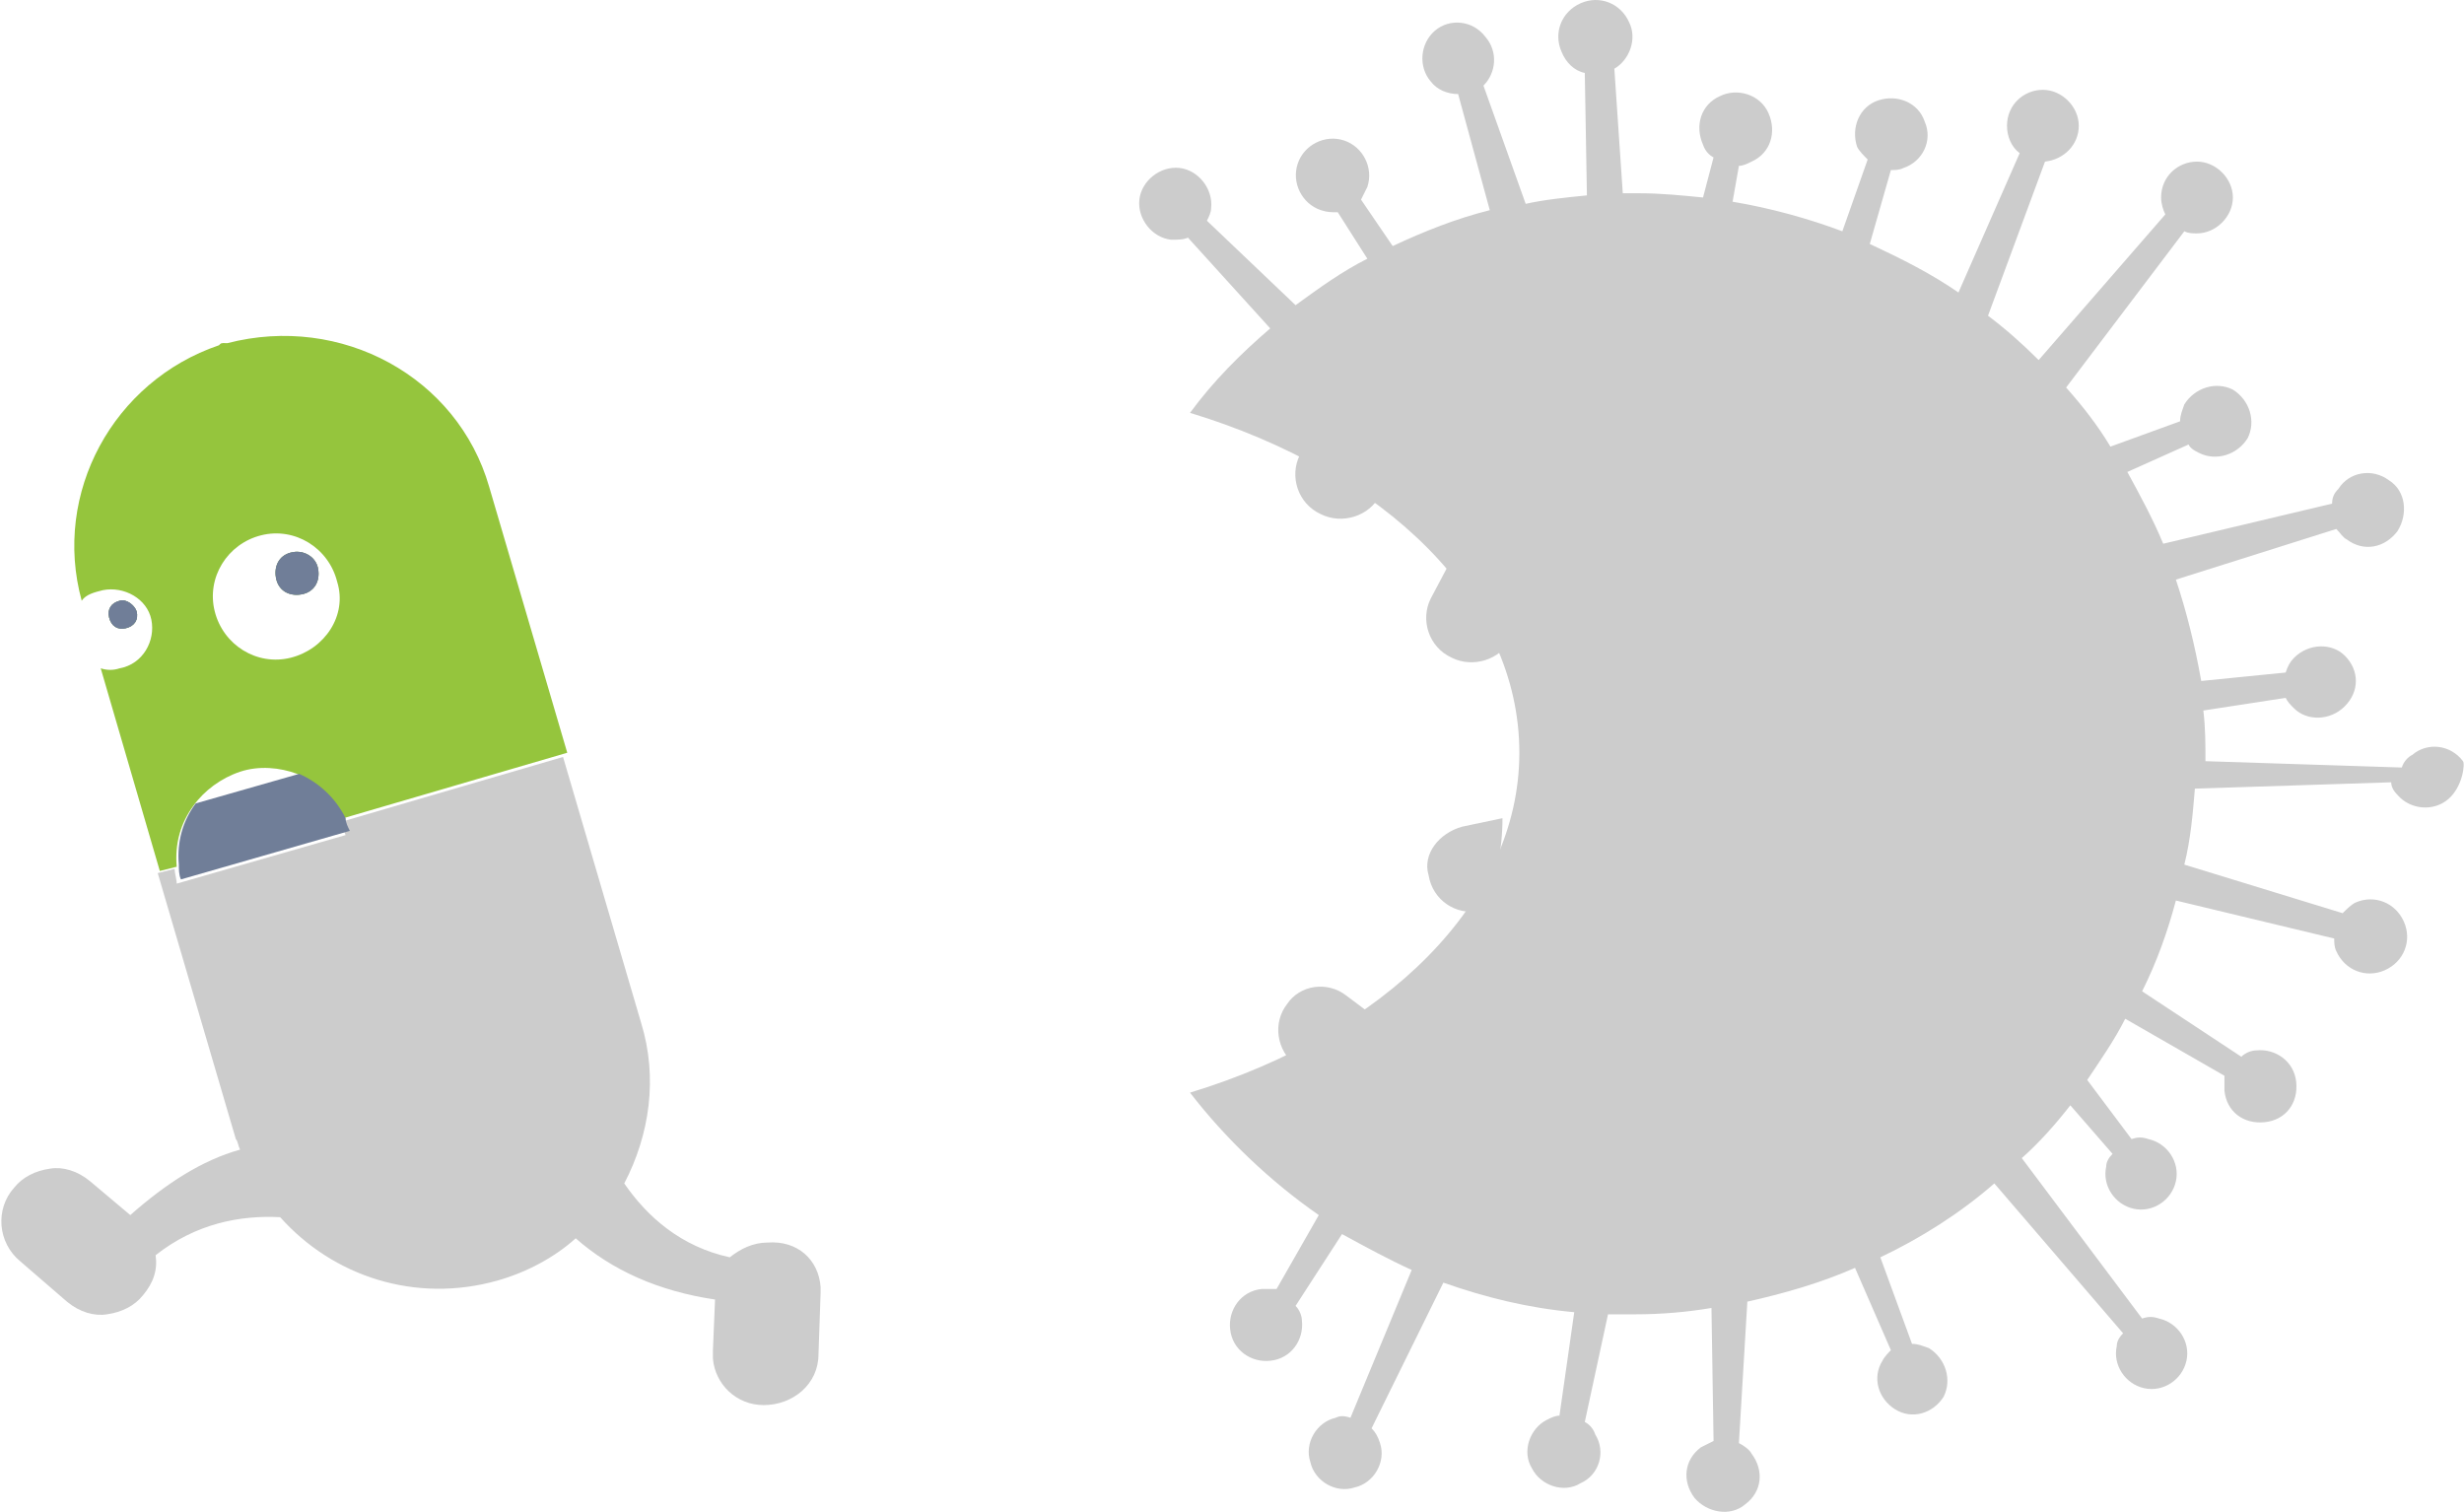 <svg width="207" height="127" viewBox="0 0 207 127" fill="none" xmlns="http://www.w3.org/2000/svg">
<path d="M113.098 83.63L115.936 85.758C113.985 87.531 111.679 88.95 109.196 89.837L108.842 89.482C107.246 88.241 106.891 85.935 108.132 84.339C109.196 82.743 111.502 82.388 113.098 83.63Z" fill="#CCCCCC"/>
<path d="M122.852 69.441L126.222 68.732C126.222 71.392 125.69 74.052 124.626 76.535H124.271C122.32 76.89 120.369 75.648 120.015 73.52C119.483 71.747 120.901 69.973 122.852 69.441Z" fill="#CCCCCC"/>
<path d="M120.192 50.287L121.789 47.272C123.917 48.868 125.69 50.996 127.109 53.302L126.932 53.657C126.045 55.43 123.739 56.14 121.966 55.253C120.015 54.366 119.306 52.061 120.192 50.287Z" fill="#CCCCCC"/>
<path d="M109.196 38.228L110.792 35.213C112.92 36.809 114.694 38.937 116.112 41.243L115.935 41.597C115.048 43.371 112.743 44.08 110.969 43.194C109.018 42.307 108.309 40.001 109.196 38.228Z" fill="#CCCCCC"/>
<path d="M68.938 108.103C68.938 108.28 68.938 108.458 68.938 108.635L68.76 113.778C68.76 116.261 66.632 118.034 64.15 118.034C61.844 118.034 60.07 116.261 59.893 114.133C59.893 113.955 59.893 113.778 59.893 113.423L60.071 109.167C55.282 108.458 51.38 106.684 48.365 104.024C46.592 105.62 44.286 106.862 41.803 107.571C34.887 109.522 27.97 107.216 23.537 102.25C20.167 102.073 16.443 102.782 13.073 105.443C13.25 106.684 12.896 107.748 12.009 108.812C11.3 109.699 10.236 110.231 8.994 110.408C7.93 110.586 6.688 110.231 5.624 109.344L1.723 105.975C-0.228 104.379 -0.405 101.541 1.191 99.768C1.9 98.881 2.964 98.349 4.206 98.171C5.27 97.994 6.511 98.349 7.575 99.236L10.945 102.073C13.96 99.413 16.975 97.462 20.167 96.575C19.99 96.221 19.99 95.866 19.812 95.689L13.25 73.343L14.669 72.988C14.669 73.343 14.847 73.875 14.847 74.229L29.034 70.15C28.857 69.796 28.857 69.441 28.502 69.086L47.301 63.588L53.863 85.934C55.282 90.545 54.573 95.334 52.444 99.413C54.395 102.25 57.233 104.733 61.312 105.62C62.199 104.911 63.263 104.379 64.504 104.379C66.987 104.201 68.76 105.797 68.938 108.103Z" fill="#CCCCCC"/>
<path d="M26.728 47.804C26.905 48.868 26.373 49.755 25.309 49.933C24.245 50.11 23.358 49.578 23.181 48.514C23.003 47.45 23.535 46.563 24.599 46.386C25.486 46.208 26.55 46.74 26.728 47.804Z" fill="#95C53D"/>
<path d="M41.093 40.888C38.433 31.666 28.678 26.345 19.102 28.828C18.924 28.828 18.924 28.828 18.747 28.828C18.57 28.828 18.57 28.828 18.392 29.005C9.525 32.02 4.382 41.42 6.864 50.465C7.219 49.932 7.929 49.755 8.638 49.578C10.412 49.223 12.362 50.287 12.717 52.061C13.072 53.834 12.008 55.785 10.057 56.14C9.525 56.317 8.993 56.317 8.461 56.14L13.426 73.165L14.845 72.81C14.668 70.86 15.2 69.086 16.264 67.667C17.151 66.426 18.57 65.362 20.166 64.83C21.762 64.298 23.535 64.475 24.954 65.007C26.55 65.716 27.969 66.958 28.856 68.731L47.655 63.234L41.093 40.888ZM24.422 55.253C21.584 55.962 18.747 54.189 18.038 51.351C17.328 48.514 19.102 45.676 21.939 44.967C24.777 44.257 27.614 46.031 28.324 48.868C29.21 51.706 27.26 54.544 24.422 55.253ZM10.057 50.465C9.347 50.642 8.993 51.174 9.17 51.883C9.347 52.593 9.879 52.947 10.589 52.77C11.298 52.593 11.653 52.061 11.476 51.351C11.298 50.819 10.589 50.287 10.057 50.465Z" fill="#95C53D"/>
<path d="M18.924 28.827C18.747 28.827 18.747 28.827 18.57 29.005L18.924 28.827Z" fill="#95C53D"/>
<path d="M26.728 47.804C26.905 48.868 26.373 49.755 25.309 49.933C24.245 50.11 23.358 49.578 23.181 48.514C23.003 47.45 23.535 46.563 24.599 46.386C25.486 46.208 26.55 46.74 26.728 47.804Z" fill="#707E98"/>
<path d="M26.728 47.804C26.905 48.868 26.373 49.755 25.309 49.933C24.245 50.11 23.358 49.578 23.181 48.514C23.003 47.45 23.535 46.563 24.599 46.386C25.486 46.208 26.55 46.74 26.728 47.804Z" fill="#707E98"/>
<path d="M11.477 51.352C11.655 52.061 11.3 52.593 10.591 52.771C9.881 52.948 9.349 52.593 9.172 51.884C8.994 51.175 9.349 50.643 10.058 50.465C10.59 50.288 11.3 50.82 11.477 51.352Z" fill="#707E98"/>
<path d="M11.477 51.352C11.655 52.061 11.3 52.593 10.591 52.771C9.881 52.948 9.349 52.593 9.172 51.884C8.994 51.175 9.349 50.643 10.058 50.465C10.59 50.288 11.3 50.82 11.477 51.352Z" fill="#707E98"/>
<path d="M29.39 69.796L15.202 73.875C15.025 73.52 15.025 72.988 15.025 72.633C14.848 70.683 15.38 68.909 16.444 67.49L25.134 65.008C26.73 65.717 28.149 66.958 29.035 68.732C29.035 69.087 29.213 69.441 29.39 69.796Z" fill="#707E98"/>
<path d="M205.674 67.135C204.432 68.2 202.482 68.022 201.417 66.781C201.063 66.426 200.885 66.071 200.885 65.717L184.392 66.249C184.215 68.377 184.037 70.505 183.505 72.633L196.806 76.712C197.161 76.358 197.516 76.003 197.87 75.826C199.467 75.116 201.24 75.826 201.949 77.422C202.659 79.018 201.949 80.791 200.353 81.501C198.757 82.21 196.984 81.501 196.274 79.905C196.097 79.55 196.097 79.195 196.097 78.84L182.796 75.648C182.086 78.308 181.2 80.791 179.958 83.274L188.294 88.772C188.648 88.417 189.18 88.24 189.535 88.24C191.131 88.063 192.727 89.127 192.905 90.9C193.082 92.674 192.018 94.093 190.244 94.27C188.471 94.447 187.052 93.383 186.875 91.61C186.875 91.255 186.875 90.9 186.875 90.368L178.539 85.58C177.653 87.353 176.411 89.127 175.347 90.723L179.071 95.689C179.604 95.511 179.958 95.511 180.49 95.689C182.086 96.043 183.15 97.639 182.796 99.236C182.441 100.832 180.845 101.896 179.249 101.541C177.653 101.186 176.589 99.59 176.943 97.994C176.943 97.639 177.121 97.285 177.475 96.93L173.928 92.851C172.687 94.447 171.268 96.043 169.849 97.285L179.958 110.763C180.49 110.586 180.845 110.586 181.377 110.763C182.973 111.118 184.037 112.714 183.683 114.31C183.328 115.906 181.732 116.97 180.136 116.616C178.539 116.261 177.475 114.665 177.83 113.069C177.83 112.714 178.007 112.359 178.362 112.005L167.544 99.413C164.706 101.896 161.337 104.024 157.967 105.62L160.627 112.891C161.159 112.891 161.514 113.069 162.046 113.246C163.465 114.133 163.997 115.906 163.287 117.325C162.401 118.744 160.627 119.276 159.208 118.389C157.79 117.503 157.258 115.729 158.144 114.31C158.322 113.955 158.676 113.601 158.854 113.423L155.839 106.507C153.001 107.748 149.986 108.635 146.794 109.344L146.085 121.227C146.439 121.404 146.971 121.759 147.149 122.114C148.213 123.532 148.035 125.306 146.617 126.37C145.375 127.434 143.424 127.079 142.36 125.838C141.296 124.419 141.474 122.646 142.892 121.582C143.247 121.404 143.602 121.227 143.956 121.049L143.779 109.876C141.651 110.231 139.523 110.409 137.395 110.409C136.508 110.409 135.798 110.409 135.089 110.409L133.138 119.453C133.493 119.631 133.848 119.985 134.025 120.517C134.912 121.936 134.38 123.887 132.783 124.596C131.365 125.483 129.414 124.774 128.704 123.355C127.818 121.936 128.527 119.985 129.946 119.276C130.301 119.099 130.655 118.921 131.01 118.921L132.251 110.231C128.35 109.877 124.803 108.99 121.256 107.748L115.226 119.985C115.581 120.34 115.758 120.695 115.935 121.227C116.467 122.823 115.403 124.596 113.807 124.951C112.211 125.483 110.438 124.419 110.083 122.823C109.551 121.227 110.615 119.453 112.211 119.099C112.566 118.921 112.92 118.921 113.452 119.099L118.596 106.684C116.645 105.797 114.694 104.733 112.743 103.669L108.841 109.699C109.196 110.054 109.373 110.586 109.373 110.941C109.551 112.537 108.487 114.133 106.713 114.31C105.117 114.488 103.521 113.423 103.344 111.65C103.166 110.054 104.23 108.458 106.004 108.28C106.358 108.28 106.891 108.28 107.245 108.28L110.792 102.073C106.713 99.236 102.989 95.689 99.974 91.787C116.29 86.821 127.64 75.826 127.64 63.234C127.64 50.465 116.29 39.646 99.974 34.681C101.925 32.02 104.23 29.715 106.713 27.587L99.797 19.961C99.442 20.138 98.91 20.138 98.378 20.138C96.782 19.961 95.54 18.364 95.718 16.768C95.895 15.172 97.491 13.931 99.087 14.108C100.683 14.286 101.925 15.882 101.747 17.478C101.747 17.832 101.57 18.187 101.393 18.542L108.841 25.636C110.792 24.217 112.743 22.798 114.871 21.734L112.388 17.832C111.856 17.832 111.502 17.832 110.97 17.655C109.373 17.123 108.487 15.35 109.019 13.754C109.551 12.157 111.324 11.271 112.92 11.803C114.517 12.335 115.403 14.108 114.871 15.704C114.694 16.059 114.517 16.414 114.339 16.768L116.999 20.67C119.66 19.429 122.32 18.364 125.157 17.655L122.497 7.901C121.61 7.901 120.724 7.546 120.192 6.837C119.128 5.595 119.305 3.645 120.546 2.58C121.788 1.516 123.739 1.694 124.803 3.113C125.867 4.354 125.69 6.127 124.625 7.192L128.172 17.123C129.769 16.768 131.542 16.591 133.316 16.414L133.138 6.127C132.251 5.95 131.542 5.241 131.187 4.354C130.478 2.758 131.187 0.984 132.783 0.275C134.38 -0.434 136.153 0.275 136.862 1.871C137.572 3.29 136.862 5.063 135.621 5.773L136.33 16.236C136.862 16.236 137.395 16.236 137.749 16.236C139.523 16.236 141.296 16.414 143.07 16.591L143.956 13.221C143.602 13.044 143.247 12.689 143.07 12.157C142.36 10.561 142.892 8.788 144.488 8.078C145.907 7.369 147.858 7.901 148.567 9.497C149.277 11.093 148.745 12.867 147.149 13.576C146.794 13.754 146.439 13.931 146.085 13.931L145.553 16.946C148.745 17.478 151.937 18.364 154.775 19.429L156.903 13.399C156.548 13.044 156.193 12.689 156.016 12.335C155.484 10.739 156.193 8.965 157.79 8.433C159.386 7.901 161.159 8.61 161.691 10.207C162.401 11.803 161.514 13.576 159.918 14.108C159.563 14.286 159.208 14.286 158.854 14.286L157.08 20.493C159.74 21.734 162.223 22.976 164.529 24.572L169.672 12.867C168.963 12.335 168.608 11.448 168.608 10.561C168.608 8.788 170.027 7.546 171.623 7.546C173.219 7.546 174.638 8.965 174.638 10.561C174.638 12.157 173.396 13.399 171.8 13.576L167.012 26.523C168.431 27.587 169.849 28.828 171.268 30.247L181.909 18.01C181.732 17.655 181.554 17.123 181.554 16.591C181.554 14.818 182.973 13.576 184.569 13.576C186.165 13.576 187.584 14.995 187.584 16.591C187.584 18.187 186.165 19.606 184.569 19.606C184.215 19.606 183.86 19.606 183.505 19.429L173.574 32.552C174.992 34.149 176.234 35.745 177.298 37.518L183.15 35.39C183.15 34.858 183.328 34.503 183.505 33.971C184.392 32.553 186.165 32.02 187.584 32.73C189.003 33.617 189.535 35.39 188.826 36.809C187.939 38.228 186.165 38.76 184.747 38.05C184.392 37.873 184.037 37.696 183.86 37.341L178.717 39.646C179.781 41.597 180.845 43.548 181.732 45.676L195.92 42.307C195.92 41.775 196.097 41.42 196.452 41.065C197.338 39.646 199.289 39.292 200.708 40.356C202.127 41.242 202.304 43.193 201.417 44.612C200.353 46.031 198.58 46.386 197.161 45.322C196.806 45.144 196.629 44.789 196.274 44.435L182.796 48.691C183.683 51.351 184.392 54.189 184.924 57.204L192.018 56.495C192.195 55.962 192.373 55.608 192.727 55.253C193.969 54.012 195.92 54.012 196.984 55.076C198.225 56.317 198.225 58.091 196.984 59.332C195.742 60.574 193.791 60.574 192.727 59.509C192.373 59.155 192.195 58.977 192.018 58.623L185.101 59.687C185.279 61.106 185.279 62.524 185.279 63.943L201.772 64.475C201.949 63.943 202.304 63.589 202.659 63.411C203.9 62.347 205.851 62.524 206.915 63.943C207.093 64.121 206.915 66.071 205.674 67.135Z" fill="#CCCCCC"/>
</svg>
